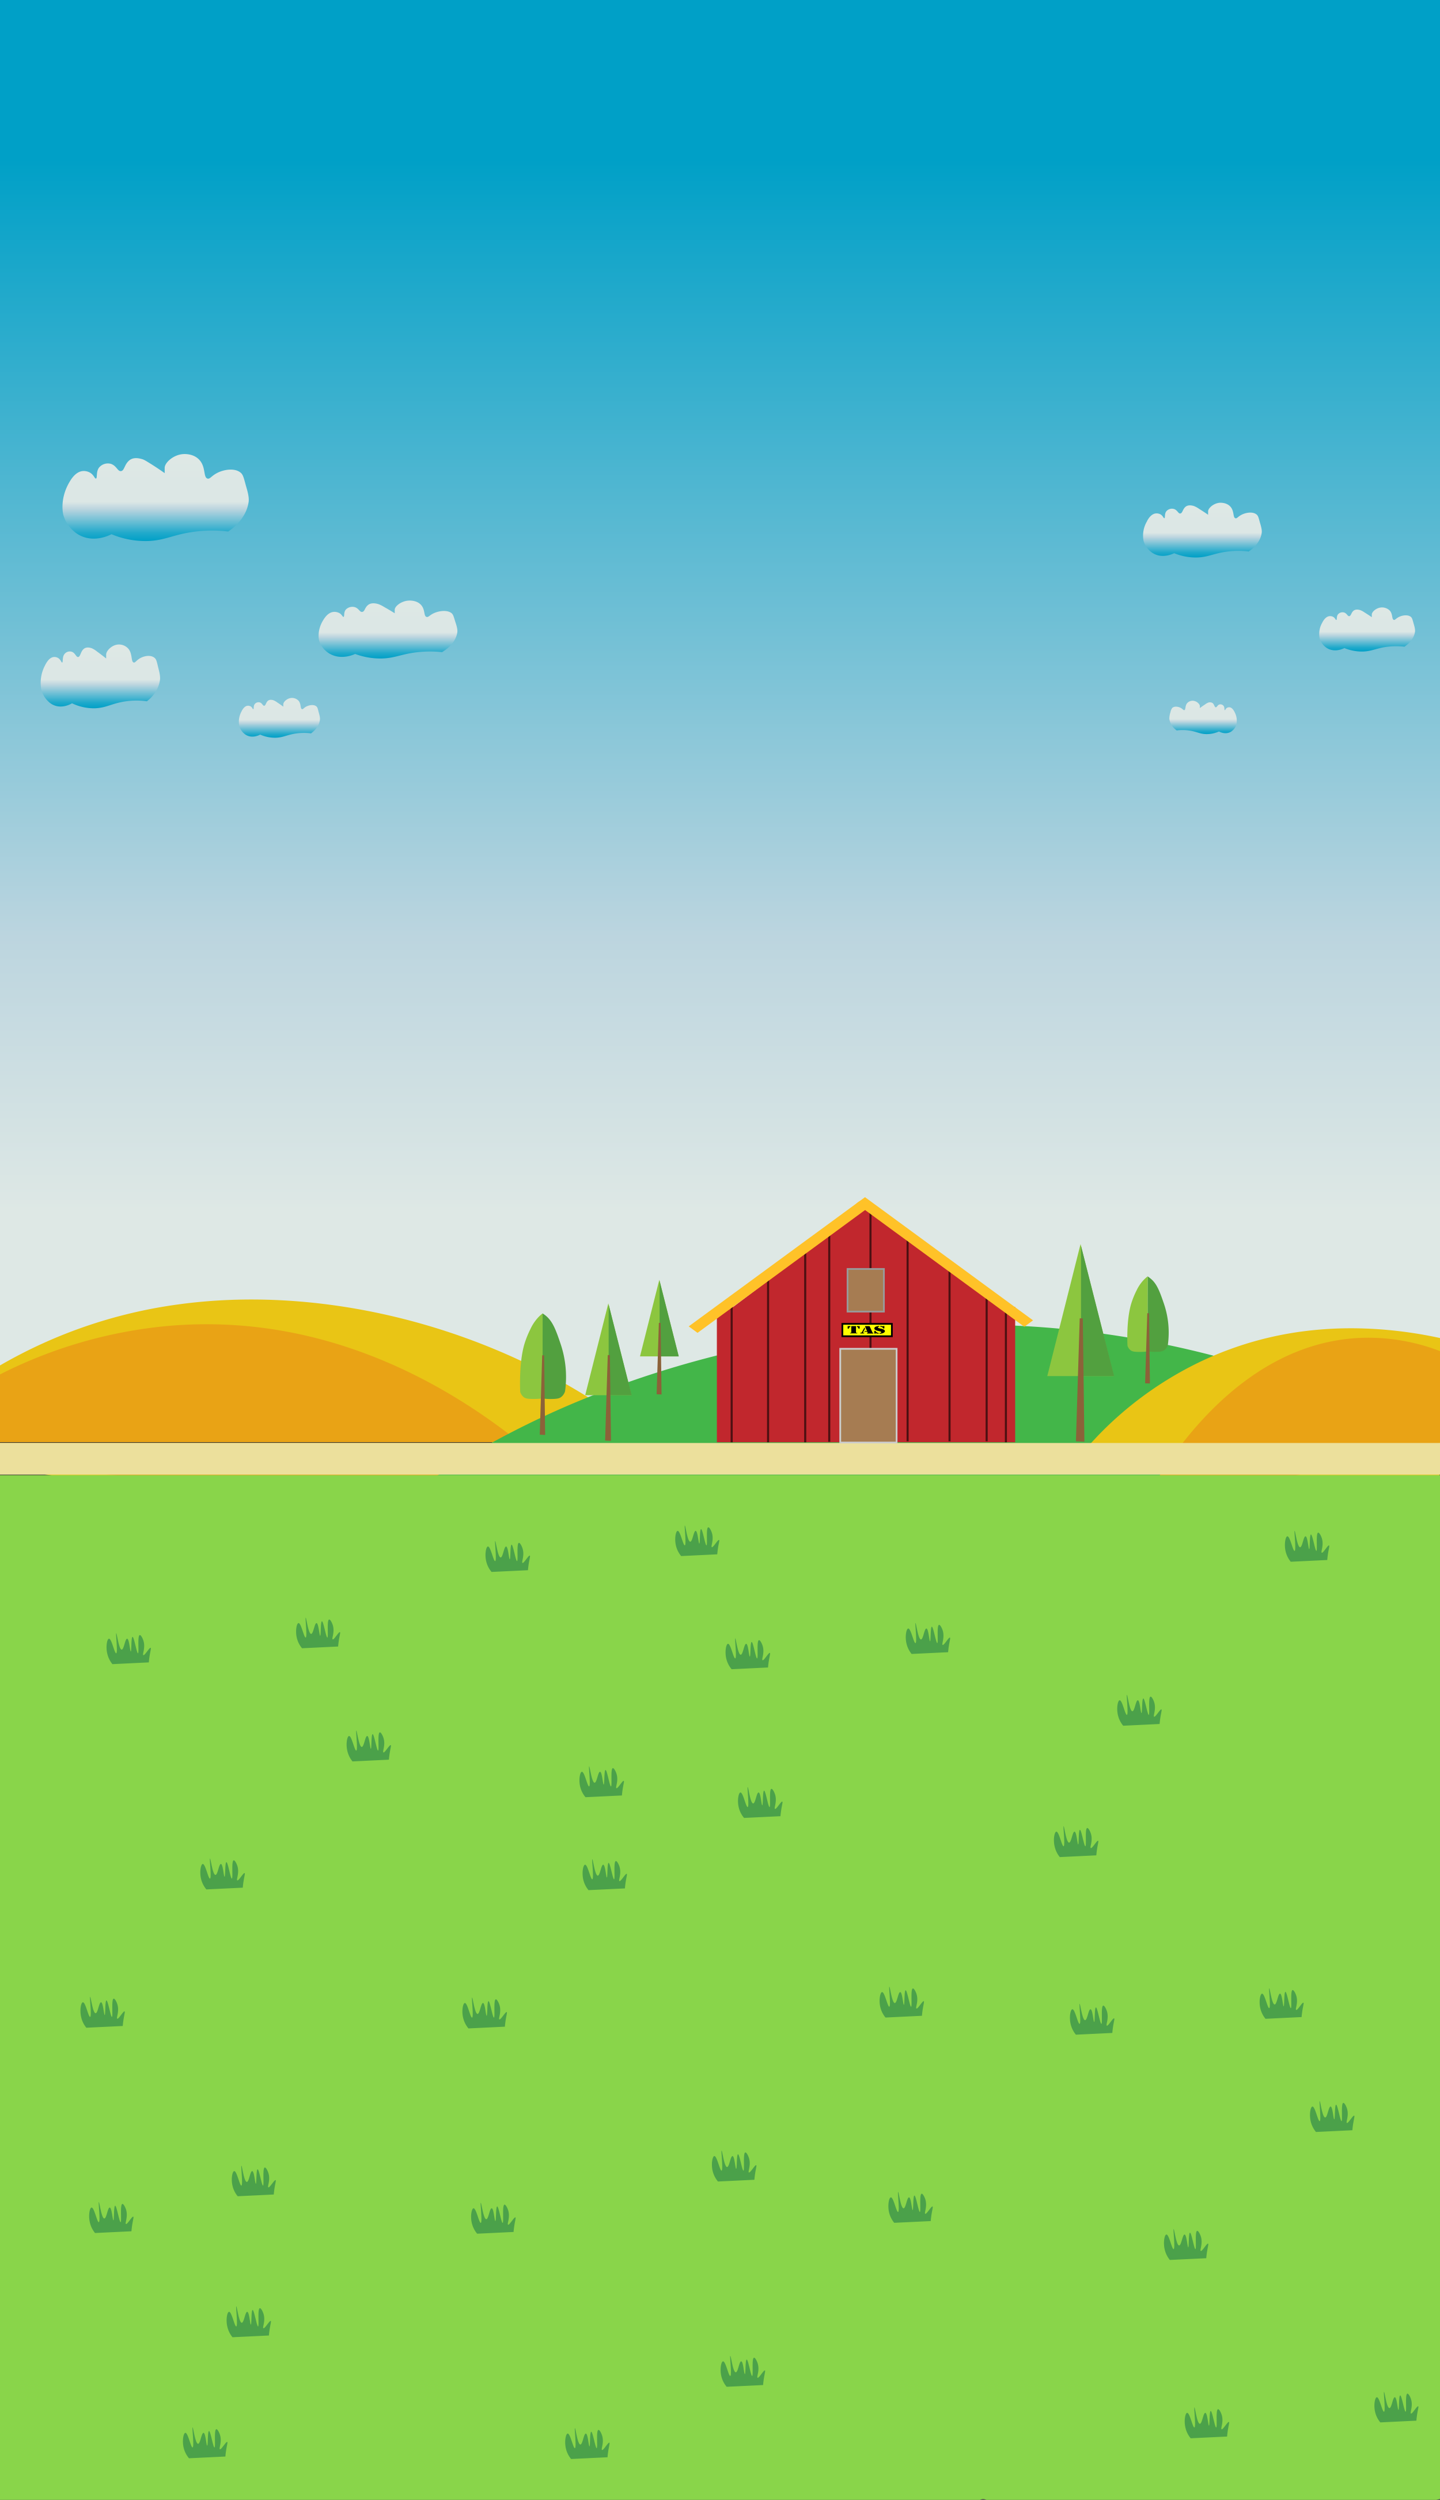 <svg id="Layer_1" data-name="Layer 1" xmlns="http://www.w3.org/2000/svg" xmlns:xlink="http://www.w3.org/1999/xlink" viewBox="0 0 828 1437"><rect x="0" y="0" width="828" height="1437" fill="#333333" stroke="none"/><defs><style>.cls-1{fill:url(#linear-gradient);}.cls-2{fill:#e9c515;}.cls-3{fill:#e9a315;}.cls-4{fill:#43b649;}.cls-5{fill:#89d54a;}.cls-6{fill:#ece09c;}.cls-7{fill:#4ba14a;}.cls-8{fill:#8cc63f;}.cls-9{fill:#52a03f;}.cls-10{fill:#8c6239;}.cls-11{fill:#c1272d;}.cls-12{opacity:0.6;}.cls-13,.cls-14{fill:#a67c52;}.cls-13{stroke:#ccc;}.cls-13,.cls-14,.cls-16{stroke-miterlimit:10;}.cls-14{stroke:#999;}.cls-15{fill:#ffc228;}.cls-16{fill:#ff0;stroke:#000;}.cls-17{fill:url(#linear-gradient-2);}.cls-18{fill:url(#linear-gradient-3);}.cls-19{fill:url(#linear-gradient-4);}.cls-20{fill:url(#linear-gradient-5);}.cls-21{fill:url(#linear-gradient-6);}.cls-22{fill:url(#linear-gradient-7);}.cls-23{fill:url(#linear-gradient-8);}</style><linearGradient id="linear-gradient" x1="414" y1="829" x2="414" gradientUnits="userSpaceOnUse"><stop offset="0.16" stop-color="#dee8e5"/><stop offset="0.35" stop-color="#bcd5df"/><stop offset="0.89" stop-color="#00a0c7"/></linearGradient><linearGradient id="linear-gradient-2" x1="89.47" y1="261" x2="89.47" y2="311" gradientUnits="userSpaceOnUse"><stop offset="0.04" stop-color="#dee8e5"/><stop offset="0.34" stop-color="#dce7e5"/><stop offset="0.41" stop-color="#dce7e5"/><stop offset="0.55" stop-color="#dce7e5"/><stop offset="0.63" stop-color="#bcd5df"/><stop offset="0.91" stop-color="#1fa9cb"/><stop offset="1" stop-color="#00a0c7"/></linearGradient><linearGradient id="linear-gradient-3" x1="160.66" y1="401.2" x2="160.66" y2="424.07" xlink:href="#linear-gradient-2"/><linearGradient id="linear-gradient-4" x1="223.1" y1="345.26" x2="223.1" y2="378.52" xlink:href="#linear-gradient-2"/><linearGradient id="linear-gradient-5" x1="57.67" y1="370.47" x2="57.67" y2="407.15" xlink:href="#linear-gradient-2"/><linearGradient id="linear-gradient-6" x1="786.12" y1="349.16" x2="786.12" y2="374.51" xlink:href="#linear-gradient-2"/><linearGradient id="linear-gradient-7" x1="691.35" y1="289" x2="691.35" y2="320.42" xlink:href="#linear-gradient-2"/><linearGradient id="linear-gradient-8" x1="727.48" y1="402.77" x2="727.48" y2="421.99" gradientTransform="matrix(-1, 0, 0, 1, 1419.21, 0)" xlink:href="#linear-gradient-2"/></defs><title>1</title><rect class="cls-1" width="828" height="829"/><path class="cls-2" d="M395.33,848l-.33-.32q-5.56-5.46-11.4-10.63c-1-.91-2.05-1.81-3.09-2.71q-2.85-2.48-5.78-4.87c-.19-.17-.38-.32-.57-.47l-.72-.6L372,827.2a344.12,344.12,0,0,0-33.82-24c-70.57-44-157.81-64-235.36-53.42A278.71,278.71,0,0,0,0,784.9V829H283.44l-.86.47H0v12.6L-1.21,842q.1.59.18,1.17l1,.17,26.8,4.38,2,.32,183.09,29.9,234.81,38.34A278.66,278.66,0,0,0,395.33,848Z"/><path class="cls-3" d="M345,873.26,230.59,862.91,65.65,848l-3.54-.32L0,842.07v-12.6H282.58l.86-.47H0V790.06A267.27,267.27,0,0,1,96.51,762.2c84.19-7.43,152.13,28.61,195.91,62,1.31,1,2.6,2,3.87,3l1.52,1.2.75.6.59.47q3.08,2.46,6,4.87c1.08.91,2.15,1.81,3.19,2.71,4.3,3.68,8.27,7.24,11.9,10.63l.35.32A325,325,0,0,1,345,873.26Z"/><path class="cls-4" d="M828.09,833.7l-.09.06-.28.18-.05,0q-10.92,7.23-22,13.71l-.54.32q-7.65,4.49-15.34,8.62-3.09,1.67-6.18,3.27c-10.25,5.35-20.5,10.27-30.66,14.79q-14.46,6.45-29.32,12.12c-1.61.62-3.22,1.24-4.84,1.84l-.78.29-3.87,1.43-3.88,1.4c-51.71,18.52-106.13,30.65-160,38.23-137.75,19.38-272.11,9.1-349.18,0-13.65-1.61-25.5-3.18-35.25-4.54a321.67,321.67,0,0,1,30.69-33.69c1-1,2-1.89,3-2.83l.31-.29,2-1.84q4.93-4.51,10.08-8.9,9-7.73,18.74-15,10.28-7.73,21.22-14.91a5.14,5.14,0,0,1,.49-.32q11.06-7.27,22.75-14,3.74-2.15,7.53-4.23l.86-.47q4.46-2.46,9-4.8c14.67-7.66,29.95-14.67,45.72-21a579.71,579.71,0,0,1,125.11-34.38A592.5,592.5,0,0,1,588,762.22a549.69,549.69,0,0,1,109.78,17.09q6.8,1.79,13.28,3.67,6.09,1.77,11.89,3.6l2.42.77c2.24.72,4.44,1.44,6.61,2.18A503.15,503.15,0,0,1,783,809.74q4,1.86,7.8,3.69c11.8,5.71,21.63,11.07,29.41,15.57l.81.47,1.91,1.11c1.76,1,3.39,2,4.9,2.93l.22.14Z"/><path class="cls-2" d="M828.09,769.16v64.06c-.13.11-.24.23-.37.35v34.08l-24.47-4.3-8.94-1.58-61-10.72q-30.51-5.38-61-10.74l-3.95-.7q-15-2.62-30-5.27l-6.39-1.12L625.16,832c1-1.08,2-2.3,3.26-3.63,2.81-3.07,6.37-6.74,10.68-10.77A204.89,204.89,0,0,1,687,784.31a194.78,194.78,0,0,1,37.9-14.26q5.13-1.34,10.51-2.44c1.94-.4,3.92-.77,5.92-1.11,1.58-.27,3.18-.53,4.8-.77a214.88,214.88,0,0,1,38.35-2.06c2.46.08,4.91.2,7.39.36A245.56,245.56,0,0,1,828.09,769.16Z"/><path class="cls-3" d="M828.09,776.69v52.72L812.21,833h0c-1.32.31-2.65.61-4,.9L733.3,850.82l-78,17.6a221.19,221.19,0,0,1,17-28.48q2.06-3,4.35-6.05c1.47-2,3-4,4.63-6,10.16-12.76,23.2-26.3,39-37.17,18-12.38,39.65-21.31,64.77-21.74A115.13,115.13,0,0,1,828.09,776.69Z"/><path class="cls-5" d="M828,1436.52V848H0v589H563.5a4.33,4.33,0,0,1,1.79-.42,4.71,4.71,0,0,1,1.89.42H825.91C826.6,1436.82,827.3,1436.67,828,1436.52Z"/><rect class="cls-6" y="829.47" width="828" height="18.21"/><rect class="cls-5" y="1147" width="828" height="288"/><path class="cls-7" d="M64.64,956.6l20.94-1c.08-1,.23-2.48.54-4.3.43-2.57.85-3.91.51-4.08-.69-.34-3.41,4.55-4.19,4.19s1.37-4.16,0-8.38c-.48-1.48-1.46-3.27-2.09-3.14-1.45.28-.29,10.38-1,10.47s-2.27-9.52-3.14-9.43-.53,8.36-1,8.38-.9-7.26-2.1-7.33-1.82,6.29-3.14,6.28c-1.61,0-2.75-9.47-3.14-9.42s1,11.32,0,11.52-2.64-8.55-4.19-8.38c-1.07.12-1.89,4.48-1,8.38A14.67,14.67,0,0,0,64.64,956.6Z"/><path class="cls-7" d="M202.68,1012.52l20.94-1c.08-1,.23-2.47.54-4.29.43-2.57.85-3.92.51-4.08-.68-.34-3.41,4.54-4.19,4.19s1.37-4.16,0-8.38c-.48-1.48-1.46-3.27-2.09-3.14-1.45.28-.29,10.37-1,10.47s-2.27-9.52-3.14-9.43-.53,8.35-1,8.38-.9-7.26-2.09-7.33-1.83,6.29-3.15,6.28c-1.61,0-2.75-9.47-3.14-9.42s1,11.32,0,11.52-2.64-8.55-4.19-8.38c-1.07.12-1.89,4.48-1,8.38A14.73,14.73,0,0,0,202.68,1012.52Z"/><path class="cls-7" d="M524.17,950.74l21-1c.08-1,.23-2.47.53-4.3.43-2.56.86-3.91.51-4.08-.68-.34-3.4,4.55-4.18,4.19s1.36-4.16,0-8.38c-.48-1.48-1.47-3.27-2.1-3.14-1.44.29-.29,10.38-1,10.47s-2.27-9.52-3.14-9.42-.52,8.35-1,8.37-.9-7.26-2.1-7.33-1.82,6.29-3.14,6.29c-1.61,0-2.75-9.48-3.14-9.43s1,11.32,0,11.52-2.65-8.55-4.19-8.38c-1.07.12-1.9,4.49-1.05,8.38A14.71,14.71,0,0,0,524.17,950.74Z"/><path class="cls-7" d="M427.83,1045l20.94-1c.08-1,.24-2.48.54-4.3.43-2.56.85-3.91.51-4.08-.68-.34-3.41,4.55-4.19,4.19s1.37-4.16,0-8.38c-.48-1.48-1.46-3.27-2.09-3.14-1.44.29-.29,10.38-1.05,10.47s-2.27-9.52-3.14-9.42-.53,8.35-1.05,8.37-.89-7.26-2.09-7.33-1.82,6.29-3.14,6.29c-1.62,0-2.75-9.48-3.15-9.43s1,11.32,0,11.52-2.64-8.55-4.19-8.38c-1.06.12-1.89,4.49-1,8.38A14.71,14.71,0,0,0,427.83,1045Z"/><path class="cls-7" d="M173.67,947.47l20.75-1c.08-1,.23-2.45.53-4.26.43-2.54.85-3.88.51-4-.68-.33-3.38,4.5-4.15,4.15s1.35-4.12,0-8.3c-.48-1.47-1.45-3.24-2.08-3.11-1.42.28-.28,10.28-1,10.37s-2.25-9.43-3.12-9.34-.52,8.28-1,8.3S183.16,933,182,933s-1.8,6.23-3.11,6.22c-1.6,0-2.72-9.38-3.11-9.33s1,11.21,0,11.41-2.62-8.47-4.15-8.3c-1.06.12-1.88,4.44-1,8.3A14.56,14.56,0,0,0,173.67,947.47Z"/><path class="cls-7" d="M118.66,1086.09l20.94-1c.08-1,.23-2.47.54-4.29.43-2.57.85-3.92.51-4.09-.68-.33-3.41,4.55-4.19,4.19s1.37-4.15,0-8.37c-.48-1.48-1.46-3.27-2.09-3.15-1.45.29-.29,10.38-1.05,10.48s-2.27-9.52-3.14-9.43-.53,8.35-1.05,8.38-.89-7.26-2.09-7.33-1.83,6.29-3.15,6.28c-1.61,0-2.75-9.48-3.14-9.42s1,11.31,0,11.52-2.64-8.55-4.19-8.38c-1.06.12-1.89,4.48-1,8.38A14.73,14.73,0,0,0,118.66,1086.09Z"/><path class="cls-7" d="M338.38,1086.51l20.95-1c.08-1,.23-2.47.53-4.3.43-2.56.85-3.91.51-4.08-.68-.33-3.41,4.55-4.19,4.19s1.37-4.16,0-8.38c-.48-1.48-1.46-3.27-2.09-3.14-1.44.29-.29,10.38-1,10.47s-2.27-9.52-3.14-9.42-.53,8.35-1,8.38-.89-7.27-2.09-7.34-1.82,6.29-3.14,6.29c-1.61,0-2.75-9.48-3.14-9.43s1,11.32,0,11.52-2.65-8.55-4.19-8.38c-1.07.12-1.9,4.49-1.05,8.38A14.71,14.71,0,0,0,338.38,1086.51Z"/><path class="cls-7" d="M49.64,1165.6l20.94-1c.08-1,.23-2.48.54-4.3.43-2.57.85-3.91.51-4.08-.69-.34-3.41,4.55-4.19,4.19s1.37-4.16,0-8.38c-.48-1.48-1.46-3.27-2.09-3.14-1.45.28-.29,10.38-1,10.47s-2.27-9.52-3.14-9.43-.53,8.36-1,8.38-.9-7.26-2.1-7.33-1.82,6.29-3.14,6.28c-1.61,0-2.75-9.47-3.14-9.42s1,11.32,0,11.52-2.64-8.55-4.19-8.38c-1.07.12-1.89,4.48-1,8.38A14.67,14.67,0,0,0,49.64,1165.6Z"/><path class="cls-7" d="M269.36,1166l20.94-1c.08-1,.24-2.47.54-4.3.43-2.56.85-3.91.51-4.08-.68-.33-3.41,4.55-4.19,4.19s1.37-4.15,0-8.38c-.48-1.47-1.46-3.26-2.09-3.14-1.44.29-.29,10.38-1.05,10.48s-2.27-9.52-3.14-9.43-.53,8.35-1.05,8.38-.89-7.26-2.09-7.33-1.82,6.29-3.14,6.28c-1.61,0-2.75-9.48-3.15-9.42s1,11.31,0,11.52-2.64-8.55-4.18-8.38c-1.07.12-1.9,4.48-1,8.38A14.73,14.73,0,0,0,269.36,1166Z"/><path class="cls-7" d="M509.17,1159.74l20.95-1c.08-1,.23-2.47.53-4.3.43-2.56.86-3.91.51-4.08-.68-.34-3.4,4.55-4.18,4.19s1.36-4.16,0-8.38c-.48-1.48-1.47-3.27-2.1-3.14-1.44.29-.29,10.38-1,10.47s-2.27-9.52-3.14-9.42-.52,8.35-1,8.37-.9-7.26-2.1-7.33-1.82,6.29-3.14,6.29c-1.61,0-2.75-9.48-3.14-9.43s1,11.32,0,11.52-2.65-8.55-4.19-8.38c-1.07.12-1.9,4.49-1.05,8.38A14.71,14.71,0,0,0,509.17,1159.74Z"/><path class="cls-7" d="M412.83,1254l20.94-1c.08-1,.24-2.48.54-4.3.43-2.56.85-3.91.51-4.08-.68-.34-3.41,4.55-4.19,4.19s1.37-4.16,0-8.38c-.48-1.48-1.46-3.27-2.09-3.14-1.44.29-.29,10.38-1.05,10.47s-2.27-9.52-3.14-9.42-.53,8.35-1.05,8.37-.89-7.26-2.09-7.33-1.82,6.29-3.14,6.29c-1.62,0-2.75-9.48-3.15-9.43s1,11.32,0,11.52-2.64-8.55-4.19-8.38c-1.06.12-1.89,4.49-1,8.38A14.71,14.71,0,0,0,412.83,1254Z"/><path class="cls-7" d="M618.64,1169.6l20.94-1c.08-1,.23-2.48.54-4.3.43-2.57.85-3.91.51-4.08-.69-.34-3.41,4.55-4.19,4.19s1.37-4.16,0-8.38c-.48-1.48-1.46-3.27-2.09-3.14-1.45.28-.29,10.38-1.05,10.47s-2.27-9.52-3.14-9.43-.53,8.36-1,8.38-.9-7.26-2.1-7.33-1.82,6.29-3.14,6.28c-1.61,0-2.75-9.47-3.14-9.42s1,11.32,0,11.52-2.64-8.55-4.19-8.38c-1.07.12-1.89,4.48-1,8.38A14.67,14.67,0,0,0,618.64,1169.6Z"/><path class="cls-7" d="M756.68,1225.52l20.94-1c.08-1,.23-2.47.54-4.29.43-2.57.85-3.92.51-4.08-.68-.34-3.41,4.54-4.19,4.19s1.37-4.16,0-8.38c-.48-1.48-1.46-3.27-2.09-3.14-1.45.28-.29,10.37-1,10.47s-2.27-9.52-3.14-9.43-.53,8.35-1.05,8.38-.9-7.26-2.09-7.33-1.83,6.29-3.15,6.28c-1.61,0-2.75-9.47-3.14-9.42s1,11.32,0,11.52-2.64-8.55-4.19-8.38c-1.07.12-1.89,4.48-1,8.38A14.73,14.73,0,0,0,756.68,1225.52Z"/><path class="cls-7" d="M727.67,1160.47l20.75-1c.08-1,.23-2.45.53-4.26.43-2.54.85-3.88.51-4-.68-.33-3.38,4.5-4.15,4.15s1.35-4.12,0-8.3c-.48-1.47-1.45-3.24-2.08-3.11-1.42.28-.28,10.28-1,10.37s-2.25-9.43-3.12-9.34-.52,8.28-1,8.3-.89-7.19-2.08-7.26-1.8,6.23-3.11,6.22c-1.6,0-2.72-9.38-3.11-9.33s1,11.21,0,11.41-2.62-8.47-4.15-8.3c-1.06.12-1.88,4.44-1,8.3A14.56,14.56,0,0,0,727.67,1160.47Z"/><path class="cls-7" d="M672.66,1299.09l20.94-1c.08-1,.23-2.47.54-4.29.43-2.57.85-3.92.51-4.09-.68-.33-3.41,4.55-4.19,4.19s1.37-4.15,0-8.37c-.48-1.48-1.46-3.27-2.09-3.15-1.45.29-.29,10.38-1,10.48s-2.27-9.52-3.14-9.43-.53,8.35-1,8.38-.89-7.26-2.09-7.33-1.83,6.29-3.15,6.28c-1.61,0-2.75-9.48-3.14-9.42s1,11.31,0,11.52-2.64-8.55-4.19-8.38c-1.06.12-1.89,4.48-1,8.38A14.73,14.73,0,0,0,672.66,1299.09Z"/><path class="cls-7" d="M684.64,1401.6l20.94-1c.08-1,.23-2.48.54-4.3.43-2.57.85-3.91.51-4.08-.69-.34-3.41,4.55-4.19,4.19s1.37-4.16,0-8.38c-.48-1.48-1.46-3.27-2.09-3.14-1.45.28-.29,10.38-1.05,10.47s-2.27-9.52-3.14-9.43-.53,8.36-1,8.38-.9-7.26-2.1-7.33-1.82,6.29-3.14,6.28c-1.61,0-2.75-9.47-3.14-9.42s1,11.32,0,11.52-2.64-8.55-4.19-8.38c-1.07.12-1.89,4.48-1,8.38A14.67,14.67,0,0,0,684.64,1401.6Z"/><path class="cls-7" d="M793.67,1392.47l20.75-1c.08-1,.23-2.45.53-4.26.43-2.54.85-3.88.51-4-.68-.33-3.38,4.5-4.15,4.15s1.35-4.12,0-8.3c-.48-1.47-1.45-3.24-2.08-3.11-1.42.28-.28,10.28-1,10.37s-2.25-9.43-3.12-9.34-.52,8.28-1,8.3-.89-7.19-2.08-7.26-1.8,6.23-3.11,6.22c-1.6,0-2.72-9.38-3.11-9.33s1,11.21,0,11.41-2.62-8.47-4.15-8.3c-1.06.12-1.88,4.44-1,8.3A14.56,14.56,0,0,0,793.67,1392.47Z"/><path class="cls-7" d="M54.64,1283.6l20.94-1c.08-1,.23-2.48.54-4.3.43-2.57.85-3.91.51-4.08-.69-.34-3.41,4.55-4.19,4.19s1.37-4.16,0-8.38c-.48-1.48-1.46-3.27-2.09-3.14-1.45.28-.29,10.38-1,10.47s-2.27-9.52-3.14-9.43-.53,8.36-1,8.38-.9-7.26-2.1-7.33-1.82,6.29-3.14,6.28c-1.61,0-2.75-9.47-3.14-9.42s1,11.32,0,11.52-2.64-8.55-4.19-8.38c-1.07.12-1.89,4.48-1,8.38A14.67,14.67,0,0,0,54.64,1283.6Z"/><path class="cls-7" d="M274.36,1284l20.94-1c.08-1,.24-2.47.54-4.3.43-2.56.85-3.91.51-4.08-.68-.33-3.41,4.55-4.19,4.19s1.37-4.15,0-8.38c-.48-1.47-1.46-3.26-2.09-3.14-1.44.29-.29,10.38-1.05,10.48s-2.27-9.52-3.14-9.43-.53,8.35-1.05,8.38-.89-7.26-2.09-7.33-1.82,6.29-3.14,6.28c-1.61,0-2.75-9.48-3.15-9.42s1,11.31,0,11.52-2.64-8.55-4.18-8.38c-1.07.12-1.9,4.48-1,8.38A14.73,14.73,0,0,0,274.36,1284Z"/><path class="cls-7" d="M133.68,1343.52l20.94-1c.08-1,.23-2.47.54-4.29.43-2.57.85-3.92.51-4.08-.68-.34-3.41,4.54-4.19,4.19s1.37-4.16,0-8.38c-.48-1.48-1.46-3.27-2.09-3.14-1.45.28-.29,10.37-1,10.47s-2.27-9.52-3.14-9.43-.53,8.35-1,8.38-.9-7.26-2.09-7.33-1.83,6.29-3.15,6.28c-1.61,0-2.75-9.47-3.14-9.42s1,11.32,0,11.52-2.64-8.55-4.19-8.38c-1.07.12-1.89,4.48-1,8.38A14.73,14.73,0,0,0,133.68,1343.52Z"/><path class="cls-7" d="M514.17,1277.74l21-1c.08-1,.23-2.47.53-4.3.43-2.56.86-3.91.51-4.08-.68-.34-3.4,4.55-4.18,4.19s1.36-4.16,0-8.38c-.48-1.48-1.47-3.27-2.1-3.14-1.44.29-.29,10.38-1,10.47s-2.27-9.52-3.14-9.42-.52,8.35-1,8.37-.9-7.26-2.1-7.33-1.82,6.29-3.14,6.29c-1.61,0-2.75-9.48-3.14-9.43s1,11.32,0,11.52-2.65-8.55-4.19-8.38c-1.07.12-1.9,4.49-1.05,8.38A14.71,14.71,0,0,0,514.17,1277.74Z"/><path class="cls-7" d="M417.83,1372l20.94-1c.08-1,.24-2.48.54-4.3.43-2.56.85-3.91.51-4.08-.68-.34-3.41,4.55-4.19,4.19s1.37-4.16,0-8.38c-.48-1.48-1.46-3.27-2.09-3.14-1.44.29-.29,10.38-1.05,10.47s-2.27-9.52-3.14-9.42-.53,8.35-1.05,8.37-.89-7.26-2.09-7.33-1.82,6.29-3.14,6.29c-1.62,0-2.75-9.48-3.15-9.43s1,11.32,0,11.52-2.64-8.55-4.19-8.38c-1.06.12-1.89,4.49-1,8.38A14.71,14.71,0,0,0,417.83,1372Z"/><path class="cls-7" d="M136.67,1262.47l20.75-1c.08-1,.23-2.45.53-4.26.43-2.54.85-3.88.51-4-.68-.33-3.38,4.5-4.15,4.15s1.35-4.12,0-8.3c-.48-1.47-1.45-3.24-2.08-3.11-1.42.28-.28,10.28-1,10.37s-2.25-9.43-3.12-9.34-.52,8.28-1,8.3-.89-7.19-2.08-7.26-1.8,6.23-3.11,6.22c-1.6,0-2.72-9.38-3.11-9.33s1,11.21,0,11.41-2.62-8.47-4.15-8.3c-1.06.12-1.88,4.44-1,8.3A14.56,14.56,0,0,0,136.67,1262.47Z"/><path class="cls-7" d="M108.66,1413.09l20.94-1c.08-1,.23-2.47.54-4.29.43-2.57.85-3.92.51-4.09-.68-.33-3.41,4.55-4.19,4.19s1.37-4.15,0-8.37c-.48-1.48-1.46-3.27-2.09-3.15-1.45.29-.29,10.38-1.05,10.48s-2.27-9.52-3.14-9.43-.53,8.35-1.05,8.38-.89-7.26-2.09-7.33-1.83,6.29-3.15,6.28c-1.61,0-2.75-9.48-3.14-9.42s1,11.31,0,11.52-2.64-8.55-4.19-8.38c-1.06.12-1.89,4.48-1,8.38A14.73,14.73,0,0,0,108.66,1413.09Z"/><path class="cls-7" d="M328.38,1413.51l20.95-1c.08-1,.23-2.47.53-4.3.43-2.56.85-3.91.51-4.08-.68-.33-3.41,4.55-4.19,4.19s1.37-4.16,0-8.38c-.48-1.48-1.46-3.27-2.09-3.14-1.44.29-.29,10.38-1,10.47s-2.27-9.52-3.14-9.42-.53,8.35-1,8.38-.89-7.27-2.09-7.34-1.82,6.29-3.14,6.29c-1.61,0-2.75-9.48-3.14-9.43s1,11.32,0,11.52-2.65-8.55-4.19-8.38c-1.07.12-1.9,4.49-1.05,8.38A14.71,14.71,0,0,0,328.38,1413.51Z"/><path class="cls-7" d="M282.64,903.6l20.94-1c.08-1,.23-2.48.54-4.3.43-2.57.85-3.91.51-4.08-.69-.34-3.41,4.55-4.19,4.19s1.37-4.16,0-8.38c-.48-1.48-1.46-3.27-2.09-3.14-1.45.28-.29,10.38-1.05,10.47s-2.27-9.52-3.14-9.43-.53,8.36-1.05,8.38-.9-7.26-2.1-7.33-1.82,6.29-3.14,6.28c-1.61,0-2.75-9.47-3.14-9.42s1,11.32,0,11.52-2.64-8.55-4.19-8.38c-1.07.12-1.89,4.48-1,8.38A14.67,14.67,0,0,0,282.64,903.6Z"/><path class="cls-7" d="M420.68,959.52l20.94-1c.08-1,.23-2.47.54-4.29.43-2.57.85-3.92.51-4.08-.68-.34-3.41,4.54-4.19,4.19s1.37-4.16,0-8.38c-.48-1.48-1.46-3.27-2.09-3.14-1.45.28-.29,10.37-1.05,10.47s-2.27-9.52-3.14-9.43-.53,8.35-1.05,8.38-.9-7.26-2.09-7.33-1.83,6.29-3.15,6.28c-1.61,0-2.75-9.47-3.14-9.42s1,11.32,0,11.52-2.64-8.55-4.19-8.38c-1.07.12-1.89,4.48-1,8.38A14.73,14.73,0,0,0,420.68,959.52Z"/><path class="cls-7" d="M742.17,897.74l21-1c.08-1,.23-2.47.53-4.3.43-2.56.86-3.91.51-4.08-.68-.34-3.4,4.55-4.18,4.19s1.36-4.16,0-8.38c-.48-1.48-1.47-3.27-2.1-3.14-1.44.29-.29,10.38-1,10.47s-2.27-9.52-3.14-9.42-.52,8.35-1,8.37-.9-7.26-2.1-7.33-1.82,6.29-3.14,6.29c-1.61,0-2.75-9.48-3.14-9.43s1,11.32,0,11.52-2.65-8.55-4.19-8.38c-1.07.12-1.9,4.49-1.05,8.38A14.71,14.71,0,0,0,742.17,897.74Z"/><path class="cls-7" d="M645.83,992l20.94-1c.08-1,.24-2.48.54-4.3.43-2.56.85-3.91.51-4.08-.68-.34-3.41,4.55-4.19,4.19s1.37-4.16,0-8.38c-.48-1.48-1.46-3.27-2.09-3.14-1.44.29-.29,10.38-1,10.47s-2.27-9.52-3.14-9.42-.53,8.35-1.05,8.37-.89-7.26-2.09-7.33-1.82,6.29-3.14,6.29c-1.62,0-2.75-9.48-3.15-9.43s1,11.32,0,11.52-2.64-8.55-4.19-8.38c-1.06.12-1.89,4.49-1,8.38A14.71,14.71,0,0,0,645.83,992Z"/><path class="cls-7" d="M391.67,894.47l20.75-1c.08-1,.23-2.45.53-4.26.43-2.54.85-3.88.51-4-.68-.33-3.38,4.5-4.15,4.15s1.35-4.12,0-8.3c-.48-1.47-1.45-3.24-2.08-3.11-1.42.28-.28,10.28-1,10.37s-2.25-9.43-3.12-9.34-.52,8.28-1,8.3S401.16,880,400,880s-1.8,6.23-3.11,6.22c-1.6,0-2.72-9.38-3.11-9.33s1,11.21,0,11.41-2.62-8.47-4.15-8.3c-1.06.12-1.88,4.44-1,8.3A14.56,14.56,0,0,0,391.67,894.47Z"/><path class="cls-7" d="M336.66,1033.09l20.94-1c.08-1,.23-2.47.54-4.29.43-2.57.85-3.92.51-4.09-.68-.33-3.41,4.55-4.19,4.19s1.37-4.15,0-8.37c-.48-1.48-1.46-3.27-2.09-3.15-1.45.29-.29,10.38-1.05,10.48s-2.27-9.52-3.14-9.43-.53,8.35-1.05,8.38-.89-7.26-2.09-7.33-1.83,6.29-3.15,6.28c-1.61,0-2.75-9.48-3.14-9.42s1,11.31,0,11.52-2.64-8.55-4.19-8.38c-1.06.12-1.89,4.48-1,8.38A14.73,14.73,0,0,0,336.66,1033.09Z"/><path class="cls-7" d="M609.38,1067.51l21-1c.08-1,.23-2.47.53-4.3.43-2.56.85-3.91.51-4.08-.68-.33-3.41,4.55-4.19,4.19s1.37-4.16,0-8.38c-.48-1.48-1.46-3.27-2.09-3.14-1.44.29-.29,10.38-1.05,10.47s-2.27-9.52-3.14-9.42-.53,8.35-1,8.38-.89-7.27-2.09-7.34-1.82,6.29-3.14,6.29c-1.61,0-2.75-9.48-3.14-9.43s1,11.32,0,11.52-2.65-8.55-4.19-8.38c-1.07.12-1.9,4.49-1,8.38A14.71,14.71,0,0,0,609.38,1067.51Z"/><polygon class="cls-8" points="621.32 715.12 640.45 791.01 602.19 791.01 621.32 715.12"/><polygon class="cls-9" points="621.58 716.16 621.58 790.05 621.26 791.01 640.61 791.01 621.58 716.16"/><path class="cls-10" d="M618.66,828.5l4.87.24q-.45-35.46-.92-70.91h-1.77Q619.75,793.17,618.66,828.5Z"/><polygon class="cls-8" points="379.11 735.64 390.21 779.69 368 779.69 379.11 735.64"/><polygon class="cls-9" points="379.26 736.25 379.26 779.13 379.07 779.69 390.3 779.69 379.26 736.25"/><path class="cls-10" d="M377.56,801.45l2.83.14-.54-41.16h-1Q378.2,781,377.56,801.45Z"/><polygon class="cls-8" points="349.79 749.22 363.1 802.01 336.49 802.01 349.79 749.22"/><polygon class="cls-9" points="349.98 749.94 349.98 801.34 349.75 802.01 363.21 802.01 349.98 749.94"/><path class="cls-10" d="M347.94,828.09l3.39.16q-.31-24.66-.64-49.32h-1.23Q348.7,803.52,347.94,828.09Z"/><path class="cls-9" d="M659.89,733.7l-.06,41.2-.49,1.88a34.74,34.74,0,0,0,6.35.28,6.64,6.64,0,0,0,3.59-.83,5.7,5.7,0,0,0,2.21-3,51.45,51.45,0,0,0-2.21-23.75c-2.5-7.32-4.17-11.77-7.89-14.68A16.81,16.81,0,0,0,659.89,733.7Z"/><path class="cls-8" d="M659.89,733.7v41.12l.28,2a41.45,41.45,0,0,1-6.08.28c-2.14-.06-3-.26-3.86-.83a5.2,5.2,0,0,1-1.93-2.76c-.09-1.81-.62-14.84,2.14-24.11a48.64,48.64,0,0,1,3.1-7.65,23,23,0,0,1,4.14-6.07A20.36,20.36,0,0,1,659.89,733.7Z"/><path class="cls-10" d="M658.44,795.15l2.77.13q-.26-20.19-.52-40.38h-1Q659.07,775,658.44,795.15Z"/><path class="cls-9" d="M312,755q0,23.36-.07,46.7l-.54,2.13a38.55,38.55,0,0,0,7.06.32c2.15-.11,3.1-.35,4-.94a6.49,6.49,0,0,0,2.45-3.45,59.41,59.41,0,0,0-2.45-26.92c-2.78-8.31-4.64-13.34-8.77-16.65A19.28,19.28,0,0,0,312,755Z"/><path class="cls-8" d="M312,755v46.61l.31,2.22a45.88,45.88,0,0,1-6.75.32c-2.39-.07-3.38-.3-4.3-.94a6,6,0,0,1-2.14-3.13c-.1-2-.69-16.83,2.37-27.33a55.46,55.46,0,0,1,3.46-8.67,26,26,0,0,1,4.6-6.89A22.21,22.21,0,0,1,312,755Z"/><path class="cls-10" d="M310.37,824.7l3.09.15q-.29-22.89-.58-45.78h-1.12Q311.07,801.89,310.37,824.7Z"/><rect class="cls-11" x="412.2" y="751.26" width="171.52" height="77.8"/><polygon class="cls-11" points="420.11 752.4 412.2 758.38 412.2 758.38 420.11 758.38 421.29 758.38 441.05 758.38 442.24 758.38 462.39 758.38 463.58 758.38 483.34 758.38 484.53 758.38 499.94 758.38 501.13 758.38 521.28 758.38 522.47 758.38 545.39 758.38 546.58 758.38 583.73 758.38 546.58 730.29 545.39 729.39 522.47 712.05 521.28 711.16 501.13 695.92 499.94 695.02 497.96 693.52 484.5 703.7 483.34 704.58 462.96 719.99 462.39 720.42 442.2 735.7 441.05 736.56 421.29 751.5 420.11 752.4"/><polygon class="cls-12" points="501.13 695.91 501.13 729.44 501.13 753.94 501.13 758.11 501.13 828.48 499.94 828.48 499.94 758.11 499.94 753.94 499.94 729.44 499.94 695.01 501.13 695.91"/><polygon class="cls-12" points="442.2 735.52 442.24 735.52 442.24 758.11 442.24 829.06 441.05 829.06 441.05 758.11 441.05 736.38 442.2 735.52"/><rect class="cls-12" x="462.4" y="719.88" width="1.19" height="109.18"/><polygon class="cls-12" points="476.23 705.69 476.23 759.26 476.23 828.77 477.41 828.77 477.41 759.26 477.41 755.1 477.41 730.59 477.41 704.82 477.39 704.82 476.23 705.69"/><rect class="cls-12" x="420.11" y="751.16" width="1.19" height="77.9"/><polygon class="cls-12" points="521.28 711.08 521.28 758.11 521.28 828.48 522.47 828.48 522.47 758.11 522.47 711.98 521.28 711.08"/><polygon class="cls-12" points="545.39 729.24 545.39 758.11 545.39 828.48 546.58 828.48 546.58 758.11 546.58 730.13 545.39 729.24"/><polygon class="cls-12" points="566.73 745.31 566.73 758.11 566.73 828.48 567.92 828.48 567.92 758.11 567.92 746.2 566.73 745.31"/><polygon class="cls-12" points="578.98 754.53 578.98 758.11 578.98 829.06 577.8 829.06 577.8 758.11 577.8 753.64 578.98 754.53"/><rect class="cls-13" x="483.14" y="775.34" width="32.41" height="53.87"/><rect class="cls-14" x="487.34" y="729.44" width="20.9" height="24.51"/><polygon class="cls-15" points="499.22 694.25 401.08 766.17 396 762.45 494.14 690.53 499.22 694.25"/><polygon class="cls-15" points="492.35 691.85 588.98 762.66 594 758.98 497.37 688.17 492.35 691.85"/><rect class="cls-16" x="484.36" y="760.99" width="28.46" height="7.12"/><path d="M487.4,762.3H489v.38a1.26,1.26,0,0,0-.45.21,1.09,1.09,0,0,0-.35.51l-.06.19a.25.25,0,0,1-.13.14.63.63,0,0,1-.26,0,.67.67,0,0,1-.26,0,.19.19,0,0,1-.1-.15Zm4.8,0V766a.18.18,0,0,0,.09.17l.1,0,.28,0c.19,0,.29.08.29.17s0,.1-.16.13a1.24,1.24,0,0,1-.39,0h-3.12a1.36,1.36,0,0,1-.4,0c-.09,0-.14-.07-.14-.13s.1-.15.29-.17l.28,0,.09,0a.18.18,0,0,0,.09-.17V762.3Zm2.11,0v1.28a.17.17,0,0,1-.1.15.63.63,0,0,1-.26,0,.62.62,0,0,1-.25,0,.22.22,0,0,1-.13-.14l-.06-.19a1,1,0,0,0-.36-.51,1.29,1.29,0,0,0-.44-.21v-.38Z"/><path d="M497.08,763.09l.31.65-1.08,2a.41.41,0,0,0-.05.17c0,.13.12.22.36.28l.22,0c.13,0,.2.08.2.15s-.15.16-.45.16h-1.54a1.15,1.15,0,0,1-.36-.05c-.09,0-.13-.07-.13-.13s.09-.11.27-.15l.37-.1a.71.71,0,0,0,.22-.13.86.86,0,0,0,.28-.34Zm.42-.79H500l1.69,3.68a1,1,0,0,0,.11.17.5.5,0,0,0,.24.1l.22.06a.12.12,0,0,1,.06.1c0,.11-.16.16-.47.16h-3a.78.78,0,0,1-.29,0c-.08,0-.11-.08-.11-.13a.09.09,0,0,1,.05-.09.82.82,0,0,1,.21-.08.39.39,0,0,0,.17-.07.09.09,0,0,0,.05-.09s0-.07,0-.09l-.19-.46h-1.7l.17-.37h1.36l-1.12-2.54Z"/><path d="M505.59,762.21v.36a2,2,0,0,0-.58.17.3.3,0,0,0-.19.27.33.33,0,0,0,.16.28,2.1,2.1,0,0,0,.54.22l1.15.28a7.65,7.65,0,0,1,.85.22,2.87,2.87,0,0,1,.57.24c.48.26.72.57.72.92a1,1,0,0,1-.39.74,2.75,2.75,0,0,1-1.07.53,5.65,5.65,0,0,1-.8.16,6,6,0,0,1-.81.06v-.36a3.13,3.13,0,0,0,.76-.18.35.35,0,0,0,.23-.32c0-.14-.12-.27-.36-.37a5.68,5.68,0,0,0-.93-.26l-1-.24a4.26,4.26,0,0,1-.54-.17c-.76-.28-1.14-.65-1.14-1.12A.9.9,0,0,1,503,763a2,2,0,0,1,.79-.49A5.84,5.84,0,0,1,505.59,762.21Zm-.32,4.09v.36a4.59,4.59,0,0,1-1.1-.15l-.31-.07-.16,0-.19,0-.19.1a.42.42,0,0,1-.24.07c-.23,0-.34-.09-.34-.27v-1.13a.17.17,0,0,1,.1-.15.52.52,0,0,1,.24-.07.41.41,0,0,1,.21,0,.39.39,0,0,1,.13.15,1.59,1.59,0,0,0,.41.5,2.39,2.39,0,0,0,.61.4A2.36,2.36,0,0,0,505.27,766.3Zm.8-3.73v-.34a5.2,5.2,0,0,1,.63,0c.18,0,.44.07.76.14l.21,0a.39.39,0,0,0,.17,0l.13-.1a.45.45,0,0,1,.24-.06.38.38,0,0,1,.24.06.22.22,0,0,1,.07.19v1a.17.17,0,0,1-.1.15.46.46,0,0,1-.25.06.79.79,0,0,1-.23,0l-.09-.06a.67.67,0,0,1-.06-.12,1.07,1.07,0,0,0-.23-.32,2,2,0,0,0-.39-.29A3,3,0,0,0,506.07,762.57Z"/><path class="cls-17" d="M64.09,307.07A50.61,50.61,0,0,0,85,311c10.29-.36,15.15-4,27.58-5.46a78.89,78.89,0,0,1,18.63,0c2.44-1.63,10.36-7.37,11.75-17,.46-3.22-1.12-7.66-1.79-10.2-.95-3.55-1.44-5.34-2.51-6.37-3.26-3.14-9.93-2.28-14.32.19-2.91,1.64-3.69,3.36-5.06,2.93-2.41-.76-.89-6.37-4.41-10.48s-9.15-3.62-9.75-3.57c-5.53.47-10.31,4.87-10.43,7.81,0,.49,0,3.12,0,3.12h0s-3.86-2.77-8.2-5.46c-2.46-1.53-3.71-2.31-4.75-2.58s-4.69-1.49-7.36.68c-2.91,2.37-2.76,5.83-4.73,6.18s-2.53-3-5.79-4.12A6.58,6.58,0,0,0,57,268.72c-1.93,2.48-.88,6.15-1.83,6.36-.68.15-1.09-1.78-3-3.12a7.18,7.18,0,0,0-4.65-1.18c-4.25.44-6.88,5.07-7.89,6.87l-.08.14c-5.53,9.93-3.08,18.39-3.08,18.39a19.79,19.79,0,0,0,8.25,10.89C53.74,312.62,63.46,307.42,64.09,307.07Z"/><path class="cls-18" d="M149.6,422.27a21,21,0,0,0,9.1,1.79c4.49-.17,6.6-1.82,12-2.5a32.78,32.78,0,0,1,8.13,0c1.07-.75,4.52-3.37,5.12-7.76.21-1.48-.48-3.51-.78-4.67-.41-1.62-.62-2.45-1.09-2.92-1.42-1.43-4.33-1-6.25.09-1.26.75-1.6,1.54-2.2,1.34-1.05-.34-.39-2.91-1.92-4.79a5.17,5.17,0,0,0-4.26-1.63c-2.41.21-4.49,2.22-4.55,3.57,0,.22,0,1.42,0,1.42h0s-1.68-1.26-3.57-2.49a9.22,9.22,0,0,0-2.07-1.18c-.39-.11-2.05-.68-3.22.31s-1.2,2.66-2.06,2.83-1.1-1.38-2.52-1.89a2.81,2.81,0,0,0-3,.95c-.84,1.13-.38,2.81-.8,2.9s-.47-.81-1.3-1.43a3,3,0,0,0-2-.53c-1.86.2-3,2.32-3.44,3.14l0,.06a12.3,12.3,0,0,0-1.34,8.41,9,9,0,0,0,3.59,5C145.08,424.81,149.32,422.43,149.6,422.27Z"/><path class="cls-19" d="M204.19,375.91a41.88,41.88,0,0,0,15.55,2.6c7.67-.24,11.29-2.65,20.55-3.64a66.4,66.4,0,0,1,13.89,0c1.82-1.08,7.73-4.9,8.76-11.29.34-2.14-.83-5.1-1.34-6.79-.7-2.36-1.07-3.55-1.86-4.24-2.43-2.08-7.4-1.51-10.68.13-2.16,1.1-2.75,2.23-3.77,1.95-1.79-.5-.66-4.23-3.28-7s-6.83-2.41-7.27-2.37c-4.12.31-7.69,3.23-7.78,5.19,0,.33,0,2.07,0,2.07h0s-2.88-1.83-6.11-3.63a16.18,16.18,0,0,0-3.54-1.71c-.66-.16-3.5-1-5.49.45-2.16,1.57-2,3.88-3.52,4.11s-1.88-2-4.32-2.74a5.27,5.27,0,0,0-5.09,1.37c-1.45,1.65-.66,4.09-1.37,4.23-.51.1-.81-1.19-2.22-2.08a5.91,5.91,0,0,0-3.47-.78c-3.17.29-5.13,3.37-5.88,4.57l-.06.09c-4.11,6.61-2.29,12.23-2.29,12.23a13.56,13.56,0,0,0,6.15,7.25C196.47,379.61,203.72,376.14,204.19,375.91Z"/><path class="cls-20" d="M41.4,404.27a28.93,28.93,0,0,0,13.38,2.86c6.6-.27,9.72-2.92,17.68-4a44.13,44.13,0,0,1,12,0c1.57-1.2,6.65-5.41,7.54-12.45.29-2.37-.72-5.62-1.15-7.48-.61-2.61-.92-3.92-1.61-4.68-2.09-2.3-6.37-1.67-9.18.15-1.87,1.2-2.37,2.45-3.24,2.14-1.55-.55-.58-4.67-2.83-7.68a7.19,7.19,0,0,0-6.25-2.62c-3.55.34-6.62,3.57-6.7,5.72,0,.36,0,2.29,0,2.29h0s-2.47-2-5.25-4a13.43,13.43,0,0,0-3.05-1.9c-.57-.17-3-1.08-4.72.51s-1.77,4.27-3,4.53-1.61-2.21-3.71-3a3.89,3.89,0,0,0-4.38,1.51c-1.24,1.81-.57,4.51-1.18,4.66-.43.11-.7-1.31-1.91-2.29a4.09,4.09,0,0,0-3-.86c-2.73.32-4.41,3.72-5.06,5l-.05.11a21.35,21.35,0,0,0-2,13.48,14.35,14.35,0,0,0,5.28,8C34.76,408.34,41,404.52,41.4,404.27Z"/><path class="cls-21" d="M773,372.52a26.41,26.41,0,0,0,10.76,2c5.3-.18,7.8-2,14.2-2.77a41.31,41.31,0,0,1,9.6,0c1.26-.83,5.34-3.74,6.06-8.61.24-1.63-.58-3.88-.92-5.17-.49-1.8-.75-2.71-1.3-3.23-1.67-1.59-5.11-1.16-7.37.1-1.5.83-1.9,1.7-2.61,1.48-1.24-.38-.46-3.23-2.27-5.31a6.33,6.33,0,0,0-5-1.81c-2.84.24-5.31,2.47-5.37,4,0,.25,0,1.58,0,1.58h0s-2-1.4-4.23-2.77a11,11,0,0,0-2.44-1.31c-.46-.12-2.42-.75-3.8.35s-1.42,2.95-2.44,3.13-1.29-1.53-3-2.09a3.43,3.43,0,0,0-3.52,1.05c-1,1.25-.45,3.12-.94,3.22s-.57-.9-1.54-1.58a3.73,3.73,0,0,0-2.4-.6c-2.19.22-3.54,2.57-4.06,3.48l0,.07a12.91,12.91,0,0,0-1.59,9.33,10.09,10.09,0,0,0,4.25,5.52C767.71,375.34,772.72,372.7,773,372.52Z"/><path class="cls-22" d="M675.15,318a32.9,32.9,0,0,0,13.33,2.45c6.57-.23,9.67-2.5,17.6-3.43a50.92,50.92,0,0,1,11.9,0c1.56-1,6.62-4.64,7.5-10.67.3-2-.71-4.81-1.14-6.41-.6-2.23-.92-3.36-1.6-4-2.08-2-6.34-1.43-9.15.13-1.85,1-2.35,2.11-3.22,1.84-1.54-.48-.57-4-2.82-6.59S701.7,289,701.32,289c-3.53.3-6.58,3.06-6.66,4.9,0,.31,0,2,0,2h0s-2.46-1.73-5.23-3.43a14,14,0,0,0-3-1.62c-.56-.14-3-.93-4.7.43s-1.76,3.66-3,3.89-1.61-1.9-3.69-2.59a4.25,4.25,0,0,0-4.37,1.29c-1.24,1.56-.56,3.87-1.17,4-.44.09-.7-1.12-1.9-2a4.62,4.62,0,0,0-3-.73c-2.72.27-4.4,3.18-5,4.31l0,.09a15.94,15.94,0,0,0-2,11.55,12.45,12.45,0,0,0,5.26,6.85C668.54,321.44,674.75,318.17,675.15,318Z"/><path class="cls-23" d="M700.91,420.48a17.5,17.5,0,0,1-7.55,1.5c-3.72-.14-5.48-1.53-10-2.1a27,27,0,0,0-6.74,0,10,10,0,0,1-4.25-6.53,11.85,11.85,0,0,1,.64-3.92A5.83,5.83,0,0,1,674,407c1.18-1.21,3.59-.88,5.18.07,1,.63,1.34,1.29,1.83,1.13.87-.29.32-2.45,1.6-4a4.24,4.24,0,0,1,3.52-1.37c2,.18,3.73,1.87,3.78,3,0,.19,0,1.2,0,1.2h0s1.4-1.06,3-2.1a7.43,7.43,0,0,1,1.72-1,2.87,2.87,0,0,1,2.67.26c1,.91,1,2.24,1.71,2.38s.91-1.16,2.09-1.59a2.28,2.28,0,0,1,2.47.8c.71.95.32,2.36.67,2.44s.39-.69,1.08-1.2a2.38,2.38,0,0,1,1.68-.45c1.54.16,2.49,2,2.85,2.64l0,.05a10.45,10.45,0,0,1,1.11,7.07,7.48,7.48,0,0,1-3,4.19C704.66,422.61,701.14,420.61,700.91,420.48Z"/></svg>